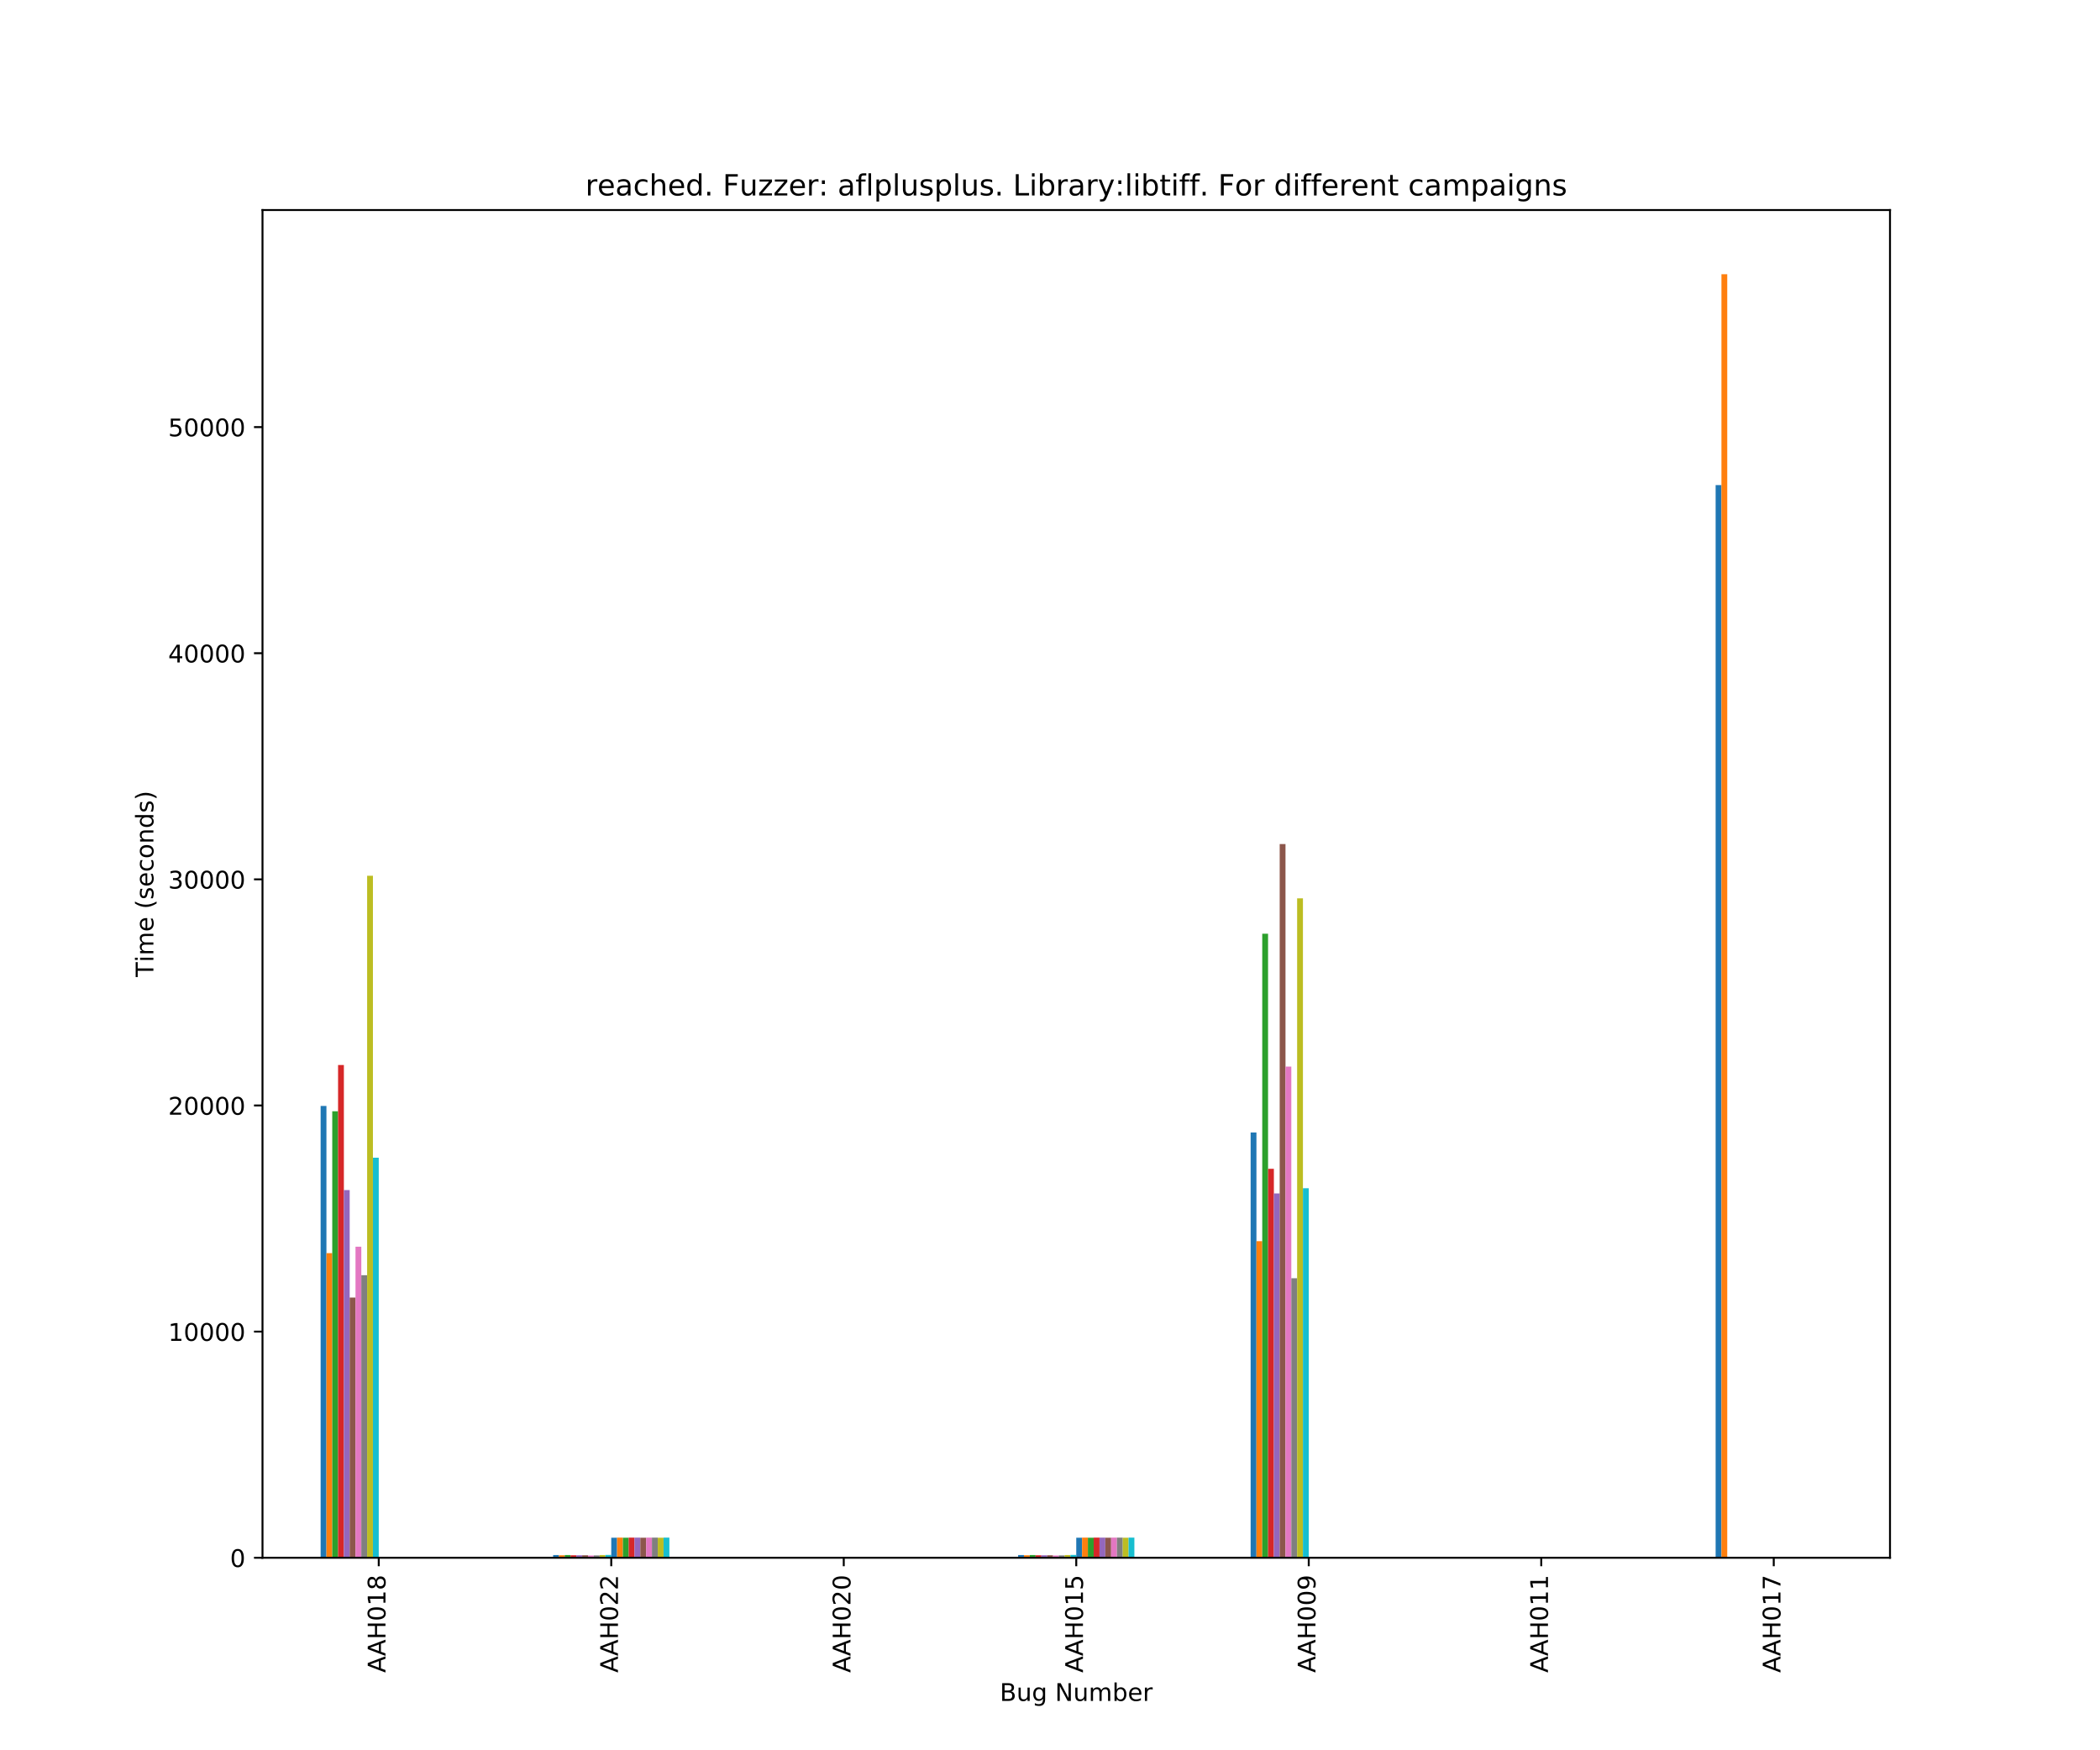 <?xml version="1.0" encoding="utf-8" standalone="no"?>
<!DOCTYPE svg PUBLIC "-//W3C//DTD SVG 1.1//EN"
  "http://www.w3.org/Graphics/SVG/1.1/DTD/svg11.dtd">
<!-- Created with matplotlib (https://matplotlib.org/) -->
<svg height="720pt" version="1.1" viewBox="0 0 864 720" width="864pt" xmlns="http://www.w3.org/2000/svg" xmlns:xlink="http://www.w3.org/1999/xlink">
 <defs>
  <style type="text/css">
*{stroke-linecap:butt;stroke-linejoin:round;}
  </style>
 </defs>
 <g id="figure_1">
  <g id="patch_1">
   <path d="M 0 720 
L 864 720 
L 864 0 
L 0 0 
z
" style="fill:#ffffff;"/>
  </g>
  <g id="axes_1">
   <g id="patch_2">
    <path d="M 108 640.8 
L 777.6 640.8 
L 777.6 86.4 
L 108 86.4 
z
" style="fill:#ffffff;"/>
   </g>
   <g id="patch_3">
    <path clip-path="url(#p70e93b9e16)" d="M 131.914 640.8 
L 134.306 640.8 
L 134.306 454.94 
L 131.914 454.94 
z
" style="fill:#1f77b4;"/>
   </g>
   <g id="patch_4">
    <path clip-path="url(#p70e93b9e16)" d="M 227.571 640.8 
L 229.963 640.8 
L 229.963 639.684 
L 227.571 639.684 
z
" style="fill:#1f77b4;"/>
   </g>
   <g id="patch_5">
    <path clip-path="url(#p70e93b9e16)" d="M 323.229 640.8 
L 325.62 640.8 
L 325.62 640.753 
L 323.229 640.753 
z
" style="fill:#1f77b4;"/>
   </g>
   <g id="patch_6">
    <path clip-path="url(#p70e93b9e16)" d="M 418.886 640.8 
L 421.277 640.8 
L 421.277 639.684 
L 418.886 639.684 
z
" style="fill:#1f77b4;"/>
   </g>
   <g id="patch_7">
    <path clip-path="url(#p70e93b9e16)" d="M 514.543 640.8 
L 516.934 640.8 
L 516.934 465.87 
L 514.543 465.87 
z
" style="fill:#1f77b4;"/>
   </g>
   <g id="patch_8">
    <path clip-path="url(#p70e93b9e16)" d="M 610.2 640.8 
L 612.591 640.8 
L 612.591 640.707 
L 610.2 640.707 
z
" style="fill:#1f77b4;"/>
   </g>
   <g id="patch_9">
    <path clip-path="url(#p70e93b9e16)" d="M 705.857 640.8 
L 708.249 640.8 
L 708.249 199.544 
L 705.857 199.544 
z
" style="fill:#1f77b4;"/>
   </g>
   <g id="patch_10">
    <path clip-path="url(#p70e93b9e16)" d="M 134.306 640.8 
L 136.697 640.8 
L 136.697 515.498 
L 134.306 515.498 
z
" style="fill:#ff7f0e;"/>
   </g>
   <g id="patch_11">
    <path clip-path="url(#p70e93b9e16)" d="M 229.963 640.8 
L 232.354 640.8 
L 232.354 639.777 
L 229.963 639.777 
z
" style="fill:#ff7f0e;"/>
   </g>
   <g id="patch_12">
    <path clip-path="url(#p70e93b9e16)" d="M 325.62 640.8 
L 328.011 640.8 
L 328.011 640.753 
L 325.62 640.753 
z
" style="fill:#ff7f0e;"/>
   </g>
   <g id="patch_13">
    <path clip-path="url(#p70e93b9e16)" d="M 421.277 640.8 
L 423.669 640.8 
L 423.669 639.777 
L 421.277 639.777 
z
" style="fill:#ff7f0e;"/>
   </g>
   <g id="patch_14">
    <path clip-path="url(#p70e93b9e16)" d="M 516.934 640.8 
L 519.326 640.8 
L 519.326 510.567 
L 516.934 510.567 
z
" style="fill:#ff7f0e;"/>
   </g>
   <g id="patch_15">
    <path clip-path="url(#p70e93b9e16)" d="M 612.591 640.8 
L 614.983 640.8 
L 614.983 640.707 
L 612.591 640.707 
z
" style="fill:#ff7f0e;"/>
   </g>
   <g id="patch_16">
    <path clip-path="url(#p70e93b9e16)" d="M 708.249 640.8 
L 710.64 640.8 
L 710.64 112.8 
L 708.249 112.8 
z
" style="fill:#ff7f0e;"/>
   </g>
   <g id="patch_17">
    <path clip-path="url(#p70e93b9e16)" d="M 136.697 640.8 
L 139.089 640.8 
L 139.089 457.126 
L 136.697 457.126 
z
" style="fill:#2ca02c;"/>
   </g>
   <g id="patch_18">
    <path clip-path="url(#p70e93b9e16)" d="M 232.354 640.8 
L 234.746 640.8 
L 234.746 639.684 
L 232.354 639.684 
z
" style="fill:#2ca02c;"/>
   </g>
   <g id="patch_19">
    <path clip-path="url(#p70e93b9e16)" d="M 328.011 640.8 
L 330.403 640.8 
L 330.403 640.753 
L 328.011 640.753 
z
" style="fill:#2ca02c;"/>
   </g>
   <g id="patch_20">
    <path clip-path="url(#p70e93b9e16)" d="M 423.669 640.8 
L 426.06 640.8 
L 426.06 639.684 
L 423.669 639.684 
z
" style="fill:#2ca02c;"/>
   </g>
   <g id="patch_21">
    <path clip-path="url(#p70e93b9e16)" d="M 519.326 640.8 
L 521.717 640.8 
L 521.717 384.102 
L 519.326 384.102 
z
" style="fill:#2ca02c;"/>
   </g>
   <g id="patch_22">
    <path clip-path="url(#p70e93b9e16)" d="M 614.983 640.8 
L 617.374 640.8 
L 617.374 640.707 
L 614.983 640.707 
z
" style="fill:#2ca02c;"/>
   </g>
   <g id="patch_23">
    <path clip-path="url(#p70e93b9e16)" d="M 710.64 640.8 
L 713.031 640.8 
L 713.031 640.8 
L 710.64 640.8 
z
" style="fill:#2ca02c;"/>
   </g>
   <g id="patch_24">
    <path clip-path="url(#p70e93b9e16)" d="M 139.089 640.8 
L 141.48 640.8 
L 141.48 438.102 
L 139.089 438.102 
z
" style="fill:#d62728;"/>
   </g>
   <g id="patch_25">
    <path clip-path="url(#p70e93b9e16)" d="M 234.746 640.8 
L 237.137 640.8 
L 237.137 639.777 
L 234.746 639.777 
z
" style="fill:#d62728;"/>
   </g>
   <g id="patch_26">
    <path clip-path="url(#p70e93b9e16)" d="M 330.403 640.8 
L 332.794 640.8 
L 332.794 640.753 
L 330.403 640.753 
z
" style="fill:#d62728;"/>
   </g>
   <g id="patch_27">
    <path clip-path="url(#p70e93b9e16)" d="M 426.06 640.8 
L 428.451 640.8 
L 428.451 639.777 
L 426.06 639.777 
z
" style="fill:#d62728;"/>
   </g>
   <g id="patch_28">
    <path clip-path="url(#p70e93b9e16)" d="M 521.717 640.8 
L 524.109 640.8 
L 524.109 480.8 
L 521.717 480.8 
z
" style="fill:#d62728;"/>
   </g>
   <g id="patch_29">
    <path clip-path="url(#p70e93b9e16)" d="M 617.374 640.8 
L 619.766 640.8 
L 619.766 640.707 
L 617.374 640.707 
z
" style="fill:#d62728;"/>
   </g>
   <g id="patch_30">
    <path clip-path="url(#p70e93b9e16)" d="M 713.031 640.8 
L 715.423 640.8 
L 715.423 640.8 
L 713.031 640.8 
z
" style="fill:#d62728;"/>
   </g>
   <g id="patch_31">
    <path clip-path="url(#p70e93b9e16)" d="M 141.48 640.8 
L 143.871 640.8 
L 143.871 489.544 
L 141.48 489.544 
z
" style="fill:#9467bd;"/>
   </g>
   <g id="patch_32">
    <path clip-path="url(#p70e93b9e16)" d="M 237.137 640.8 
L 239.529 640.8 
L 239.529 639.777 
L 237.137 639.777 
z
" style="fill:#9467bd;"/>
   </g>
   <g id="patch_33">
    <path clip-path="url(#p70e93b9e16)" d="M 332.794 640.8 
L 335.186 640.8 
L 335.186 640.753 
L 332.794 640.753 
z
" style="fill:#9467bd;"/>
   </g>
   <g id="patch_34">
    <path clip-path="url(#p70e93b9e16)" d="M 428.451 640.8 
L 430.843 640.8 
L 430.843 639.777 
L 428.451 639.777 
z
" style="fill:#9467bd;"/>
   </g>
   <g id="patch_35">
    <path clip-path="url(#p70e93b9e16)" d="M 524.109 640.8 
L 526.5 640.8 
L 526.5 490.94 
L 524.109 490.94 
z
" style="fill:#9467bd;"/>
   </g>
   <g id="patch_36">
    <path clip-path="url(#p70e93b9e16)" d="M 619.766 640.8 
L 622.157 640.8 
L 622.157 640.707 
L 619.766 640.707 
z
" style="fill:#9467bd;"/>
   </g>
   <g id="patch_37">
    <path clip-path="url(#p70e93b9e16)" d="M 715.423 640.8 
L 717.814 640.8 
L 717.814 640.8 
L 715.423 640.8 
z
" style="fill:#9467bd;"/>
   </g>
   <g id="patch_38">
    <path clip-path="url(#p70e93b9e16)" d="M 143.871 640.8 
L 146.263 640.8 
L 146.263 533.777 
L 143.871 533.777 
z
" style="fill:#8c564b;"/>
   </g>
   <g id="patch_39">
    <path clip-path="url(#p70e93b9e16)" d="M 239.529 640.8 
L 241.92 640.8 
L 241.92 639.777 
L 239.529 639.777 
z
" style="fill:#8c564b;"/>
   </g>
   <g id="patch_40">
    <path clip-path="url(#p70e93b9e16)" d="M 335.186 640.8 
L 337.577 640.8 
L 337.577 640.753 
L 335.186 640.753 
z
" style="fill:#8c564b;"/>
   </g>
   <g id="patch_41">
    <path clip-path="url(#p70e93b9e16)" d="M 430.843 640.8 
L 433.234 640.8 
L 433.234 639.777 
L 430.843 639.777 
z
" style="fill:#8c564b;"/>
   </g>
   <g id="patch_42">
    <path clip-path="url(#p70e93b9e16)" d="M 526.5 640.8 
L 528.891 640.8 
L 528.891 347.219 
L 526.5 347.219 
z
" style="fill:#8c564b;"/>
   </g>
   <g id="patch_43">
    <path clip-path="url(#p70e93b9e16)" d="M 622.157 640.8 
L 624.549 640.8 
L 624.549 640.707 
L 622.157 640.707 
z
" style="fill:#8c564b;"/>
   </g>
   <g id="patch_44">
    <path clip-path="url(#p70e93b9e16)" d="M 717.814 640.8 
L 720.206 640.8 
L 720.206 640.8 
L 717.814 640.8 
z
" style="fill:#8c564b;"/>
   </g>
   <g id="patch_45">
    <path clip-path="url(#p70e93b9e16)" d="M 146.263 640.8 
L 148.654 640.8 
L 148.654 512.847 
L 146.263 512.847 
z
" style="fill:#e377c2;"/>
   </g>
   <g id="patch_46">
    <path clip-path="url(#p70e93b9e16)" d="M 241.92 640.8 
L 244.311 640.8 
L 244.311 639.87 
L 241.92 639.87 
z
" style="fill:#e377c2;"/>
   </g>
   <g id="patch_47">
    <path clip-path="url(#p70e93b9e16)" d="M 337.577 640.8 
L 339.969 640.8 
L 339.969 640.753 
L 337.577 640.753 
z
" style="fill:#e377c2;"/>
   </g>
   <g id="patch_48">
    <path clip-path="url(#p70e93b9e16)" d="M 433.234 640.8 
L 435.626 640.8 
L 435.626 639.87 
L 433.234 639.87 
z
" style="fill:#e377c2;"/>
   </g>
   <g id="patch_49">
    <path clip-path="url(#p70e93b9e16)" d="M 528.891 640.8 
L 531.283 640.8 
L 531.283 438.753 
L 528.891 438.753 
z
" style="fill:#e377c2;"/>
   </g>
   <g id="patch_50">
    <path clip-path="url(#p70e93b9e16)" d="M 624.549 640.8 
L 626.94 640.8 
L 626.94 640.707 
L 624.549 640.707 
z
" style="fill:#e377c2;"/>
   </g>
   <g id="patch_51">
    <path clip-path="url(#p70e93b9e16)" d="M 720.206 640.8 
L 722.597 640.8 
L 722.597 640.8 
L 720.206 640.8 
z
" style="fill:#e377c2;"/>
   </g>
   <g id="patch_52">
    <path clip-path="url(#p70e93b9e16)" d="M 148.654 640.8 
L 151.046 640.8 
L 151.046 524.567 
L 148.654 524.567 
z
" style="fill:#7f7f7f;"/>
   </g>
   <g id="patch_53">
    <path clip-path="url(#p70e93b9e16)" d="M 244.311 640.8 
L 246.703 640.8 
L 246.703 639.823 
L 244.311 639.823 
z
" style="fill:#7f7f7f;"/>
   </g>
   <g id="patch_54">
    <path clip-path="url(#p70e93b9e16)" d="M 339.969 640.8 
L 342.36 640.8 
L 342.36 640.753 
L 339.969 640.753 
z
" style="fill:#7f7f7f;"/>
   </g>
   <g id="patch_55">
    <path clip-path="url(#p70e93b9e16)" d="M 435.626 640.8 
L 438.017 640.8 
L 438.017 639.823 
L 435.626 639.823 
z
" style="fill:#7f7f7f;"/>
   </g>
   <g id="patch_56">
    <path clip-path="url(#p70e93b9e16)" d="M 531.283 640.8 
L 533.674 640.8 
L 533.674 525.823 
L 531.283 525.823 
z
" style="fill:#7f7f7f;"/>
   </g>
   <g id="patch_57">
    <path clip-path="url(#p70e93b9e16)" d="M 626.94 640.8 
L 629.331 640.8 
L 629.331 640.707 
L 626.94 640.707 
z
" style="fill:#7f7f7f;"/>
   </g>
   <g id="patch_58">
    <path clip-path="url(#p70e93b9e16)" d="M 722.597 640.8 
L 724.989 640.8 
L 724.989 640.8 
L 722.597 640.8 
z
" style="fill:#7f7f7f;"/>
   </g>
   <g id="patch_59">
    <path clip-path="url(#p70e93b9e16)" d="M 151.046 640.8 
L 153.437 640.8 
L 153.437 360.242 
L 151.046 360.242 
z
" style="fill:#bcbd22;"/>
   </g>
   <g id="patch_60">
    <path clip-path="url(#p70e93b9e16)" d="M 246.703 640.8 
L 249.094 640.8 
L 249.094 639.684 
L 246.703 639.684 
z
" style="fill:#bcbd22;"/>
   </g>
   <g id="patch_61">
    <path clip-path="url(#p70e93b9e16)" d="M 342.36 640.8 
L 344.751 640.8 
L 344.751 640.753 
L 342.36 640.753 
z
" style="fill:#bcbd22;"/>
   </g>
   <g id="patch_62">
    <path clip-path="url(#p70e93b9e16)" d="M 438.017 640.8 
L 440.409 640.8 
L 440.409 639.684 
L 438.017 639.684 
z
" style="fill:#bcbd22;"/>
   </g>
   <g id="patch_63">
    <path clip-path="url(#p70e93b9e16)" d="M 533.674 640.8 
L 536.066 640.8 
L 536.066 369.544 
L 533.674 369.544 
z
" style="fill:#bcbd22;"/>
   </g>
   <g id="patch_64">
    <path clip-path="url(#p70e93b9e16)" d="M 629.331 640.8 
L 631.723 640.8 
L 631.723 640.707 
L 629.331 640.707 
z
" style="fill:#bcbd22;"/>
   </g>
   <g id="patch_65">
    <path clip-path="url(#p70e93b9e16)" d="M 724.989 640.8 
L 727.38 640.8 
L 727.38 640.8 
L 724.989 640.8 
z
" style="fill:#bcbd22;"/>
   </g>
   <g id="patch_66">
    <path clip-path="url(#p70e93b9e16)" d="M 153.437 640.8 
L 155.829 640.8 
L 155.829 476.242 
L 153.437 476.242 
z
" style="fill:#17becf;"/>
   </g>
   <g id="patch_67">
    <path clip-path="url(#p70e93b9e16)" d="M 249.094 640.8 
L 251.486 640.8 
L 251.486 639.637 
L 249.094 639.637 
z
" style="fill:#17becf;"/>
   </g>
   <g id="patch_68">
    <path clip-path="url(#p70e93b9e16)" d="M 344.751 640.8 
L 347.143 640.8 
L 347.143 640.753 
L 344.751 640.753 
z
" style="fill:#17becf;"/>
   </g>
   <g id="patch_69">
    <path clip-path="url(#p70e93b9e16)" d="M 440.409 640.8 
L 442.8 640.8 
L 442.8 639.637 
L 440.409 639.637 
z
" style="fill:#17becf;"/>
   </g>
   <g id="patch_70">
    <path clip-path="url(#p70e93b9e16)" d="M 536.066 640.8 
L 538.457 640.8 
L 538.457 488.8 
L 536.066 488.8 
z
" style="fill:#17becf;"/>
   </g>
   <g id="patch_71">
    <path clip-path="url(#p70e93b9e16)" d="M 631.723 640.8 
L 634.114 640.8 
L 634.114 640.707 
L 631.723 640.707 
z
" style="fill:#17becf;"/>
   </g>
   <g id="patch_72">
    <path clip-path="url(#p70e93b9e16)" d="M 727.38 640.8 
L 729.771 640.8 
L 729.771 640.8 
L 727.38 640.8 
z
" style="fill:#17becf;"/>
   </g>
   <g id="patch_73">
    <path clip-path="url(#p70e93b9e16)" d="M 155.829 640.8 
L 158.22 640.8 
L 158.22 640.8 
L 155.829 640.8 
z
" style="fill:#1f77b4;"/>
   </g>
   <g id="patch_74">
    <path clip-path="url(#p70e93b9e16)" d="M 251.486 640.8 
L 253.877 640.8 
L 253.877 632.567 
L 251.486 632.567 
z
" style="fill:#1f77b4;"/>
   </g>
   <g id="patch_75">
    <path clip-path="url(#p70e93b9e16)" d="M 347.143 640.8 
L 349.534 640.8 
L 349.534 640.753 
L 347.143 640.753 
z
" style="fill:#1f77b4;"/>
   </g>
   <g id="patch_76">
    <path clip-path="url(#p70e93b9e16)" d="M 442.8 640.8 
L 445.191 640.8 
L 445.191 632.567 
L 442.8 632.567 
z
" style="fill:#1f77b4;"/>
   </g>
   <g id="patch_77">
    <path clip-path="url(#p70e93b9e16)" d="M 538.457 640.8 
L 540.849 640.8 
L 540.849 640.8 
L 538.457 640.8 
z
" style="fill:#1f77b4;"/>
   </g>
   <g id="patch_78">
    <path clip-path="url(#p70e93b9e16)" d="M 634.114 640.8 
L 636.506 640.8 
L 636.506 640.707 
L 634.114 640.707 
z
" style="fill:#1f77b4;"/>
   </g>
   <g id="patch_79">
    <path clip-path="url(#p70e93b9e16)" d="M 729.771 640.8 
L 732.163 640.8 
L 732.163 640.8 
L 729.771 640.8 
z
" style="fill:#1f77b4;"/>
   </g>
   <g id="patch_80">
    <path clip-path="url(#p70e93b9e16)" d="M 158.22 640.8 
L 160.611 640.8 
L 160.611 640.8 
L 158.22 640.8 
z
" style="fill:#ff7f0e;"/>
   </g>
   <g id="patch_81">
    <path clip-path="url(#p70e93b9e16)" d="M 253.877 640.8 
L 256.269 640.8 
L 256.269 632.521 
L 253.877 632.521 
z
" style="fill:#ff7f0e;"/>
   </g>
   <g id="patch_82">
    <path clip-path="url(#p70e93b9e16)" d="M 349.534 640.8 
L 351.926 640.8 
L 351.926 640.753 
L 349.534 640.753 
z
" style="fill:#ff7f0e;"/>
   </g>
   <g id="patch_83">
    <path clip-path="url(#p70e93b9e16)" d="M 445.191 640.8 
L 447.583 640.8 
L 447.583 632.521 
L 445.191 632.521 
z
" style="fill:#ff7f0e;"/>
   </g>
   <g id="patch_84">
    <path clip-path="url(#p70e93b9e16)" d="M 540.849 640.8 
L 543.24 640.8 
L 543.24 640.8 
L 540.849 640.8 
z
" style="fill:#ff7f0e;"/>
   </g>
   <g id="patch_85">
    <path clip-path="url(#p70e93b9e16)" d="M 636.506 640.8 
L 638.897 640.8 
L 638.897 640.707 
L 636.506 640.707 
z
" style="fill:#ff7f0e;"/>
   </g>
   <g id="patch_86">
    <path clip-path="url(#p70e93b9e16)" d="M 732.163 640.8 
L 734.554 640.8 
L 734.554 640.8 
L 732.163 640.8 
z
" style="fill:#ff7f0e;"/>
   </g>
   <g id="patch_87">
    <path clip-path="url(#p70e93b9e16)" d="M 160.611 640.8 
L 163.003 640.8 
L 163.003 640.8 
L 160.611 640.8 
z
" style="fill:#2ca02c;"/>
   </g>
   <g id="patch_88">
    <path clip-path="url(#p70e93b9e16)" d="M 256.269 640.8 
L 258.66 640.8 
L 258.66 632.567 
L 256.269 632.567 
z
" style="fill:#2ca02c;"/>
   </g>
   <g id="patch_89">
    <path clip-path="url(#p70e93b9e16)" d="M 351.926 640.8 
L 354.317 640.8 
L 354.317 640.753 
L 351.926 640.753 
z
" style="fill:#2ca02c;"/>
   </g>
   <g id="patch_90">
    <path clip-path="url(#p70e93b9e16)" d="M 447.583 640.8 
L 449.974 640.8 
L 449.974 632.567 
L 447.583 632.567 
z
" style="fill:#2ca02c;"/>
   </g>
   <g id="patch_91">
    <path clip-path="url(#p70e93b9e16)" d="M 543.24 640.8 
L 545.631 640.8 
L 545.631 640.8 
L 543.24 640.8 
z
" style="fill:#2ca02c;"/>
   </g>
   <g id="patch_92">
    <path clip-path="url(#p70e93b9e16)" d="M 638.897 640.8 
L 641.289 640.8 
L 641.289 640.707 
L 638.897 640.707 
z
" style="fill:#2ca02c;"/>
   </g>
   <g id="patch_93">
    <path clip-path="url(#p70e93b9e16)" d="M 734.554 640.8 
L 736.946 640.8 
L 736.946 640.8 
L 734.554 640.8 
z
" style="fill:#2ca02c;"/>
   </g>
   <g id="patch_94">
    <path clip-path="url(#p70e93b9e16)" d="M 163.003 640.8 
L 165.394 640.8 
L 165.394 640.8 
L 163.003 640.8 
z
" style="fill:#d62728;"/>
   </g>
   <g id="patch_95">
    <path clip-path="url(#p70e93b9e16)" d="M 258.66 640.8 
L 261.051 640.8 
L 261.051 632.521 
L 258.66 632.521 
z
" style="fill:#d62728;"/>
   </g>
   <g id="patch_96">
    <path clip-path="url(#p70e93b9e16)" d="M 354.317 640.8 
L 356.709 640.8 
L 356.709 640.753 
L 354.317 640.753 
z
" style="fill:#d62728;"/>
   </g>
   <g id="patch_97">
    <path clip-path="url(#p70e93b9e16)" d="M 449.974 640.8 
L 452.366 640.8 
L 452.366 632.521 
L 449.974 632.521 
z
" style="fill:#d62728;"/>
   </g>
   <g id="patch_98">
    <path clip-path="url(#p70e93b9e16)" d="M 545.631 640.8 
L 548.023 640.8 
L 548.023 640.8 
L 545.631 640.8 
z
" style="fill:#d62728;"/>
   </g>
   <g id="patch_99">
    <path clip-path="url(#p70e93b9e16)" d="M 641.289 640.8 
L 643.68 640.8 
L 643.68 640.707 
L 641.289 640.707 
z
" style="fill:#d62728;"/>
   </g>
   <g id="patch_100">
    <path clip-path="url(#p70e93b9e16)" d="M 736.946 640.8 
L 739.337 640.8 
L 739.337 640.8 
L 736.946 640.8 
z
" style="fill:#d62728;"/>
   </g>
   <g id="patch_101">
    <path clip-path="url(#p70e93b9e16)" d="M 165.394 640.8 
L 167.786 640.8 
L 167.786 640.8 
L 165.394 640.8 
z
" style="fill:#9467bd;"/>
   </g>
   <g id="patch_102">
    <path clip-path="url(#p70e93b9e16)" d="M 261.051 640.8 
L 263.443 640.8 
L 263.443 632.521 
L 261.051 632.521 
z
" style="fill:#9467bd;"/>
   </g>
   <g id="patch_103">
    <path clip-path="url(#p70e93b9e16)" d="M 356.709 640.8 
L 359.1 640.8 
L 359.1 640.753 
L 356.709 640.753 
z
" style="fill:#9467bd;"/>
   </g>
   <g id="patch_104">
    <path clip-path="url(#p70e93b9e16)" d="M 452.366 640.8 
L 454.757 640.8 
L 454.757 632.521 
L 452.366 632.521 
z
" style="fill:#9467bd;"/>
   </g>
   <g id="patch_105">
    <path clip-path="url(#p70e93b9e16)" d="M 548.023 640.8 
L 550.414 640.8 
L 550.414 640.8 
L 548.023 640.8 
z
" style="fill:#9467bd;"/>
   </g>
   <g id="patch_106">
    <path clip-path="url(#p70e93b9e16)" d="M 643.68 640.8 
L 646.071 640.8 
L 646.071 640.707 
L 643.68 640.707 
z
" style="fill:#9467bd;"/>
   </g>
   <g id="patch_107">
    <path clip-path="url(#p70e93b9e16)" d="M 739.337 640.8 
L 741.729 640.8 
L 741.729 640.8 
L 739.337 640.8 
z
" style="fill:#9467bd;"/>
   </g>
   <g id="patch_108">
    <path clip-path="url(#p70e93b9e16)" d="M 167.786 640.8 
L 170.177 640.8 
L 170.177 640.8 
L 167.786 640.8 
z
" style="fill:#8c564b;"/>
   </g>
   <g id="patch_109">
    <path clip-path="url(#p70e93b9e16)" d="M 263.443 640.8 
L 265.834 640.8 
L 265.834 632.567 
L 263.443 632.567 
z
" style="fill:#8c564b;"/>
   </g>
   <g id="patch_110">
    <path clip-path="url(#p70e93b9e16)" d="M 359.1 640.8 
L 361.491 640.8 
L 361.491 640.753 
L 359.1 640.753 
z
" style="fill:#8c564b;"/>
   </g>
   <g id="patch_111">
    <path clip-path="url(#p70e93b9e16)" d="M 454.757 640.8 
L 457.149 640.8 
L 457.149 632.567 
L 454.757 632.567 
z
" style="fill:#8c564b;"/>
   </g>
   <g id="patch_112">
    <path clip-path="url(#p70e93b9e16)" d="M 550.414 640.8 
L 552.806 640.8 
L 552.806 640.8 
L 550.414 640.8 
z
" style="fill:#8c564b;"/>
   </g>
   <g id="patch_113">
    <path clip-path="url(#p70e93b9e16)" d="M 646.071 640.8 
L 648.463 640.8 
L 648.463 640.707 
L 646.071 640.707 
z
" style="fill:#8c564b;"/>
   </g>
   <g id="patch_114">
    <path clip-path="url(#p70e93b9e16)" d="M 741.729 640.8 
L 744.12 640.8 
L 744.12 640.8 
L 741.729 640.8 
z
" style="fill:#8c564b;"/>
   </g>
   <g id="patch_115">
    <path clip-path="url(#p70e93b9e16)" d="M 170.177 640.8 
L 172.569 640.8 
L 172.569 640.8 
L 170.177 640.8 
z
" style="fill:#e377c2;"/>
   </g>
   <g id="patch_116">
    <path clip-path="url(#p70e93b9e16)" d="M 265.834 640.8 
L 268.226 640.8 
L 268.226 632.521 
L 265.834 632.521 
z
" style="fill:#e377c2;"/>
   </g>
   <g id="patch_117">
    <path clip-path="url(#p70e93b9e16)" d="M 361.491 640.8 
L 363.883 640.8 
L 363.883 640.753 
L 361.491 640.753 
z
" style="fill:#e377c2;"/>
   </g>
   <g id="patch_118">
    <path clip-path="url(#p70e93b9e16)" d="M 457.149 640.8 
L 459.54 640.8 
L 459.54 632.521 
L 457.149 632.521 
z
" style="fill:#e377c2;"/>
   </g>
   <g id="patch_119">
    <path clip-path="url(#p70e93b9e16)" d="M 552.806 640.8 
L 555.197 640.8 
L 555.197 640.8 
L 552.806 640.8 
z
" style="fill:#e377c2;"/>
   </g>
   <g id="patch_120">
    <path clip-path="url(#p70e93b9e16)" d="M 648.463 640.8 
L 650.854 640.8 
L 650.854 640.707 
L 648.463 640.707 
z
" style="fill:#e377c2;"/>
   </g>
   <g id="patch_121">
    <path clip-path="url(#p70e93b9e16)" d="M 744.12 640.8 
L 746.511 640.8 
L 746.511 640.8 
L 744.12 640.8 
z
" style="fill:#e377c2;"/>
   </g>
   <g id="patch_122">
    <path clip-path="url(#p70e93b9e16)" d="M 172.569 640.8 
L 174.96 640.8 
L 174.96 640.8 
L 172.569 640.8 
z
" style="fill:#7f7f7f;"/>
   </g>
   <g id="patch_123">
    <path clip-path="url(#p70e93b9e16)" d="M 268.226 640.8 
L 270.617 640.8 
L 270.617 632.521 
L 268.226 632.521 
z
" style="fill:#7f7f7f;"/>
   </g>
   <g id="patch_124">
    <path clip-path="url(#p70e93b9e16)" d="M 363.883 640.8 
L 366.274 640.8 
L 366.274 640.753 
L 363.883 640.753 
z
" style="fill:#7f7f7f;"/>
   </g>
   <g id="patch_125">
    <path clip-path="url(#p70e93b9e16)" d="M 459.54 640.8 
L 461.931 640.8 
L 461.931 632.521 
L 459.54 632.521 
z
" style="fill:#7f7f7f;"/>
   </g>
   <g id="patch_126">
    <path clip-path="url(#p70e93b9e16)" d="M 555.197 640.8 
L 557.589 640.8 
L 557.589 640.8 
L 555.197 640.8 
z
" style="fill:#7f7f7f;"/>
   </g>
   <g id="patch_127">
    <path clip-path="url(#p70e93b9e16)" d="M 650.854 640.8 
L 653.246 640.8 
L 653.246 640.707 
L 650.854 640.707 
z
" style="fill:#7f7f7f;"/>
   </g>
   <g id="patch_128">
    <path clip-path="url(#p70e93b9e16)" d="M 746.511 640.8 
L 748.903 640.8 
L 748.903 640.8 
L 746.511 640.8 
z
" style="fill:#7f7f7f;"/>
   </g>
   <g id="patch_129">
    <path clip-path="url(#p70e93b9e16)" d="M 174.96 640.8 
L 177.351 640.8 
L 177.351 640.8 
L 174.96 640.8 
z
" style="fill:#bcbd22;"/>
   </g>
   <g id="patch_130">
    <path clip-path="url(#p70e93b9e16)" d="M 270.617 640.8 
L 273.009 640.8 
L 273.009 632.567 
L 270.617 632.567 
z
" style="fill:#bcbd22;"/>
   </g>
   <g id="patch_131">
    <path clip-path="url(#p70e93b9e16)" d="M 366.274 640.8 
L 368.666 640.8 
L 368.666 640.753 
L 366.274 640.753 
z
" style="fill:#bcbd22;"/>
   </g>
   <g id="patch_132">
    <path clip-path="url(#p70e93b9e16)" d="M 461.931 640.8 
L 464.323 640.8 
L 464.323 632.567 
L 461.931 632.567 
z
" style="fill:#bcbd22;"/>
   </g>
   <g id="patch_133">
    <path clip-path="url(#p70e93b9e16)" d="M 557.589 640.8 
L 559.98 640.8 
L 559.98 640.8 
L 557.589 640.8 
z
" style="fill:#bcbd22;"/>
   </g>
   <g id="patch_134">
    <path clip-path="url(#p70e93b9e16)" d="M 653.246 640.8 
L 655.637 640.8 
L 655.637 640.707 
L 653.246 640.707 
z
" style="fill:#bcbd22;"/>
   </g>
   <g id="patch_135">
    <path clip-path="url(#p70e93b9e16)" d="M 748.903 640.8 
L 751.294 640.8 
L 751.294 640.8 
L 748.903 640.8 
z
" style="fill:#bcbd22;"/>
   </g>
   <g id="patch_136">
    <path clip-path="url(#p70e93b9e16)" d="M 177.351 640.8 
L 179.743 640.8 
L 179.743 640.8 
L 177.351 640.8 
z
" style="fill:#17becf;"/>
   </g>
   <g id="patch_137">
    <path clip-path="url(#p70e93b9e16)" d="M 273.009 640.8 
L 275.4 640.8 
L 275.4 632.521 
L 273.009 632.521 
z
" style="fill:#17becf;"/>
   </g>
   <g id="patch_138">
    <path clip-path="url(#p70e93b9e16)" d="M 368.666 640.8 
L 371.057 640.8 
L 371.057 640.753 
L 368.666 640.753 
z
" style="fill:#17becf;"/>
   </g>
   <g id="patch_139">
    <path clip-path="url(#p70e93b9e16)" d="M 464.323 640.8 
L 466.714 640.8 
L 466.714 632.521 
L 464.323 632.521 
z
" style="fill:#17becf;"/>
   </g>
   <g id="patch_140">
    <path clip-path="url(#p70e93b9e16)" d="M 559.98 640.8 
L 562.371 640.8 
L 562.371 640.8 
L 559.98 640.8 
z
" style="fill:#17becf;"/>
   </g>
   <g id="patch_141">
    <path clip-path="url(#p70e93b9e16)" d="M 655.637 640.8 
L 658.029 640.8 
L 658.029 640.707 
L 655.637 640.707 
z
" style="fill:#17becf;"/>
   </g>
   <g id="patch_142">
    <path clip-path="url(#p70e93b9e16)" d="M 751.294 640.8 
L 753.686 640.8 
L 753.686 640.8 
L 751.294 640.8 
z
" style="fill:#17becf;"/>
   </g>
   <g id="matplotlib.axis_1">
    <g id="xtick_1">
     <g id="line2d_1">
      <defs>
       <path d="M 0 0 
L 0 3.5 
" id="m1e10170fc3" style="stroke:#000000;stroke-width:0.8;"/>
      </defs>
      <g>
       <use style="stroke:#000000;stroke-width:0.8;" x="155.829" xlink:href="#m1e10170fc3" y="640.8"/>
      </g>
     </g>
     <g id="text_1">
      <!-- AAH018 -->
      <defs>
       <path d="M 34.188 63.188 
L 20.797 26.906 
L 47.609 26.906 
z
M 28.609 72.906 
L 39.797 72.906 
L 67.578 0 
L 57.328 0 
L 50.688 18.703 
L 17.828 18.703 
L 11.188 0 
L 0.781 0 
z
" id="DejaVuSans-65"/>
       <path d="M 9.812 72.906 
L 19.672 72.906 
L 19.672 43.016 
L 55.516 43.016 
L 55.516 72.906 
L 65.375 72.906 
L 65.375 0 
L 55.516 0 
L 55.516 34.719 
L 19.672 34.719 
L 19.672 0 
L 9.812 0 
z
" id="DejaVuSans-72"/>
       <path d="M 31.781 66.406 
Q 24.172 66.406 20.328 58.906 
Q 16.5 51.422 16.5 36.375 
Q 16.5 21.391 20.328 13.891 
Q 24.172 6.391 31.781 6.391 
Q 39.453 6.391 43.281 13.891 
Q 47.125 21.391 47.125 36.375 
Q 47.125 51.422 43.281 58.906 
Q 39.453 66.406 31.781 66.406 
z
M 31.781 74.219 
Q 44.047 74.219 50.516 64.516 
Q 56.984 54.828 56.984 36.375 
Q 56.984 17.969 50.516 8.266 
Q 44.047 -1.422 31.781 -1.422 
Q 19.531 -1.422 13.062 8.266 
Q 6.594 17.969 6.594 36.375 
Q 6.594 54.828 13.062 64.516 
Q 19.531 74.219 31.781 74.219 
z
" id="DejaVuSans-48"/>
       <path d="M 12.406 8.297 
L 28.516 8.297 
L 28.516 63.922 
L 10.984 60.406 
L 10.984 69.391 
L 28.422 72.906 
L 38.281 72.906 
L 38.281 8.297 
L 54.391 8.297 
L 54.391 0 
L 12.406 0 
z
" id="DejaVuSans-49"/>
       <path d="M 31.781 34.625 
Q 24.75 34.625 20.719 30.859 
Q 16.703 27.094 16.703 20.516 
Q 16.703 13.922 20.719 10.156 
Q 24.75 6.391 31.781 6.391 
Q 38.812 6.391 42.859 10.172 
Q 46.922 13.969 46.922 20.516 
Q 46.922 27.094 42.891 30.859 
Q 38.875 34.625 31.781 34.625 
z
M 21.922 38.812 
Q 15.578 40.375 12.031 44.719 
Q 8.5 49.078 8.5 55.328 
Q 8.5 64.062 14.719 69.141 
Q 20.953 74.219 31.781 74.219 
Q 42.672 74.219 48.875 69.141 
Q 55.078 64.062 55.078 55.328 
Q 55.078 49.078 51.531 44.719 
Q 48 40.375 41.703 38.812 
Q 48.828 37.156 52.797 32.312 
Q 56.781 27.484 56.781 20.516 
Q 56.781 9.906 50.312 4.234 
Q 43.844 -1.422 31.781 -1.422 
Q 19.734 -1.422 13.25 4.234 
Q 6.781 9.906 6.781 20.516 
Q 6.781 27.484 10.781 32.312 
Q 14.797 37.156 21.922 38.812 
z
M 18.312 54.391 
Q 18.312 48.734 21.844 45.562 
Q 25.391 42.391 31.781 42.391 
Q 38.141 42.391 41.719 45.562 
Q 45.312 48.734 45.312 54.391 
Q 45.312 60.062 41.719 63.234 
Q 38.141 66.406 31.781 66.406 
Q 25.391 66.406 21.844 63.234 
Q 18.312 60.062 18.312 54.391 
z
" id="DejaVuSans-56"/>
      </defs>
      <g transform="translate(158.588 688.092)rotate(-90)scale(0.1 -0.1)">
       <use xlink:href="#DejaVuSans-65"/>
       <use x="68.439" xlink:href="#DejaVuSans-65"/>
       <use x="136.848" xlink:href="#DejaVuSans-72"/>
       <use x="212.043" xlink:href="#DejaVuSans-48"/>
       <use x="275.666" xlink:href="#DejaVuSans-49"/>
       <use x="339.289" xlink:href="#DejaVuSans-56"/>
      </g>
     </g>
    </g>
    <g id="xtick_2">
     <g id="line2d_2">
      <g>
       <use style="stroke:#000000;stroke-width:0.8;" x="251.486" xlink:href="#m1e10170fc3" y="640.8"/>
      </g>
     </g>
     <g id="text_2">
      <!-- AAH022 -->
      <defs>
       <path d="M 19.188 8.297 
L 53.609 8.297 
L 53.609 0 
L 7.328 0 
L 7.328 8.297 
Q 12.938 14.109 22.625 23.891 
Q 32.328 33.688 34.812 36.531 
Q 39.547 41.844 41.422 45.531 
Q 43.312 49.219 43.312 52.781 
Q 43.312 58.594 39.234 62.25 
Q 35.156 65.922 28.609 65.922 
Q 23.969 65.922 18.812 64.312 
Q 13.672 62.703 7.812 59.422 
L 7.812 69.391 
Q 13.766 71.781 18.938 73 
Q 24.125 74.219 28.422 74.219 
Q 39.75 74.219 46.484 68.547 
Q 53.219 62.891 53.219 53.422 
Q 53.219 48.922 51.531 44.891 
Q 49.859 40.875 45.406 35.406 
Q 44.188 33.984 37.641 27.219 
Q 31.109 20.453 19.188 8.297 
z
" id="DejaVuSans-50"/>
      </defs>
      <g transform="translate(254.245 688.092)rotate(-90)scale(0.1 -0.1)">
       <use xlink:href="#DejaVuSans-65"/>
       <use x="68.439" xlink:href="#DejaVuSans-65"/>
       <use x="136.848" xlink:href="#DejaVuSans-72"/>
       <use x="212.043" xlink:href="#DejaVuSans-48"/>
       <use x="275.666" xlink:href="#DejaVuSans-50"/>
       <use x="339.289" xlink:href="#DejaVuSans-50"/>
      </g>
     </g>
    </g>
    <g id="xtick_3">
     <g id="line2d_3">
      <g>
       <use style="stroke:#000000;stroke-width:0.8;" x="347.143" xlink:href="#m1e10170fc3" y="640.8"/>
      </g>
     </g>
     <g id="text_3">
      <!-- AAH020 -->
      <g transform="translate(349.902 688.092)rotate(-90)scale(0.1 -0.1)">
       <use xlink:href="#DejaVuSans-65"/>
       <use x="68.439" xlink:href="#DejaVuSans-65"/>
       <use x="136.848" xlink:href="#DejaVuSans-72"/>
       <use x="212.043" xlink:href="#DejaVuSans-48"/>
       <use x="275.666" xlink:href="#DejaVuSans-50"/>
       <use x="339.289" xlink:href="#DejaVuSans-48"/>
      </g>
     </g>
    </g>
    <g id="xtick_4">
     <g id="line2d_4">
      <g>
       <use style="stroke:#000000;stroke-width:0.8;" x="442.8" xlink:href="#m1e10170fc3" y="640.8"/>
      </g>
     </g>
     <g id="text_4">
      <!-- AAH015 -->
      <defs>
       <path d="M 10.797 72.906 
L 49.516 72.906 
L 49.516 64.594 
L 19.828 64.594 
L 19.828 46.734 
Q 21.969 47.469 24.109 47.828 
Q 26.266 48.188 28.422 48.188 
Q 40.625 48.188 47.75 41.5 
Q 54.891 34.812 54.891 23.391 
Q 54.891 11.625 47.562 5.094 
Q 40.234 -1.422 26.906 -1.422 
Q 22.312 -1.422 17.547 -0.641 
Q 12.797 0.141 7.719 1.703 
L 7.719 11.625 
Q 12.109 9.234 16.797 8.062 
Q 21.484 6.891 26.703 6.891 
Q 35.156 6.891 40.078 11.328 
Q 45.016 15.766 45.016 23.391 
Q 45.016 31 40.078 35.438 
Q 35.156 39.891 26.703 39.891 
Q 22.75 39.891 18.812 39.016 
Q 14.891 38.141 10.797 36.281 
z
" id="DejaVuSans-53"/>
      </defs>
      <g transform="translate(445.559 688.092)rotate(-90)scale(0.1 -0.1)">
       <use xlink:href="#DejaVuSans-65"/>
       <use x="68.439" xlink:href="#DejaVuSans-65"/>
       <use x="136.848" xlink:href="#DejaVuSans-72"/>
       <use x="212.043" xlink:href="#DejaVuSans-48"/>
       <use x="275.666" xlink:href="#DejaVuSans-49"/>
       <use x="339.289" xlink:href="#DejaVuSans-53"/>
      </g>
     </g>
    </g>
    <g id="xtick_5">
     <g id="line2d_5">
      <g>
       <use style="stroke:#000000;stroke-width:0.8;" x="538.457" xlink:href="#m1e10170fc3" y="640.8"/>
      </g>
     </g>
     <g id="text_5">
      <!-- AAH009 -->
      <defs>
       <path d="M 10.984 1.516 
L 10.984 10.5 
Q 14.703 8.734 18.5 7.812 
Q 22.312 6.891 25.984 6.891 
Q 35.75 6.891 40.891 13.453 
Q 46.047 20.016 46.781 33.406 
Q 43.953 29.203 39.594 26.953 
Q 35.25 24.703 29.984 24.703 
Q 19.047 24.703 12.672 31.312 
Q 6.297 37.938 6.297 49.422 
Q 6.297 60.641 12.938 67.422 
Q 19.578 74.219 30.609 74.219 
Q 43.266 74.219 49.922 64.516 
Q 56.594 54.828 56.594 36.375 
Q 56.594 19.141 48.406 8.859 
Q 40.234 -1.422 26.422 -1.422 
Q 22.703 -1.422 18.891 -0.688 
Q 15.094 0.047 10.984 1.516 
z
M 30.609 32.422 
Q 37.25 32.422 41.125 36.953 
Q 45.016 41.5 45.016 49.422 
Q 45.016 57.281 41.125 61.844 
Q 37.25 66.406 30.609 66.406 
Q 23.969 66.406 20.094 61.844 
Q 16.219 57.281 16.219 49.422 
Q 16.219 41.5 20.094 36.953 
Q 23.969 32.422 30.609 32.422 
z
" id="DejaVuSans-57"/>
      </defs>
      <g transform="translate(541.217 688.092)rotate(-90)scale(0.1 -0.1)">
       <use xlink:href="#DejaVuSans-65"/>
       <use x="68.439" xlink:href="#DejaVuSans-65"/>
       <use x="136.848" xlink:href="#DejaVuSans-72"/>
       <use x="212.043" xlink:href="#DejaVuSans-48"/>
       <use x="275.666" xlink:href="#DejaVuSans-48"/>
       <use x="339.289" xlink:href="#DejaVuSans-57"/>
      </g>
     </g>
    </g>
    <g id="xtick_6">
     <g id="line2d_6">
      <g>
       <use style="stroke:#000000;stroke-width:0.8;" x="634.114" xlink:href="#m1e10170fc3" y="640.8"/>
      </g>
     </g>
     <g id="text_6">
      <!-- AAH011 -->
      <g transform="translate(636.874 688.092)rotate(-90)scale(0.1 -0.1)">
       <use xlink:href="#DejaVuSans-65"/>
       <use x="68.439" xlink:href="#DejaVuSans-65"/>
       <use x="136.848" xlink:href="#DejaVuSans-72"/>
       <use x="212.043" xlink:href="#DejaVuSans-48"/>
       <use x="275.666" xlink:href="#DejaVuSans-49"/>
       <use x="339.289" xlink:href="#DejaVuSans-49"/>
      </g>
     </g>
    </g>
    <g id="xtick_7">
     <g id="line2d_7">
      <g>
       <use style="stroke:#000000;stroke-width:0.8;" x="729.771" xlink:href="#m1e10170fc3" y="640.8"/>
      </g>
     </g>
     <g id="text_7">
      <!-- AAH017 -->
      <defs>
       <path d="M 8.203 72.906 
L 55.078 72.906 
L 55.078 68.703 
L 28.609 0 
L 18.312 0 
L 43.219 64.594 
L 8.203 64.594 
z
" id="DejaVuSans-55"/>
      </defs>
      <g transform="translate(732.531 688.092)rotate(-90)scale(0.1 -0.1)">
       <use xlink:href="#DejaVuSans-65"/>
       <use x="68.439" xlink:href="#DejaVuSans-65"/>
       <use x="136.848" xlink:href="#DejaVuSans-72"/>
       <use x="212.043" xlink:href="#DejaVuSans-48"/>
       <use x="275.666" xlink:href="#DejaVuSans-49"/>
       <use x="339.289" xlink:href="#DejaVuSans-55"/>
      </g>
     </g>
    </g>
    <g id="text_8">
     <!-- Bug Number -->
     <defs>
      <path d="M 19.672 34.812 
L 19.672 8.109 
L 35.5 8.109 
Q 43.453 8.109 47.281 11.406 
Q 51.125 14.703 51.125 21.484 
Q 51.125 28.328 47.281 31.562 
Q 43.453 34.812 35.5 34.812 
z
M 19.672 64.797 
L 19.672 42.828 
L 34.281 42.828 
Q 41.5 42.828 45.031 45.531 
Q 48.578 48.25 48.578 53.812 
Q 48.578 59.328 45.031 62.062 
Q 41.5 64.797 34.281 64.797 
z
M 9.812 72.906 
L 35.016 72.906 
Q 46.297 72.906 52.391 68.219 
Q 58.5 63.531 58.5 54.891 
Q 58.5 48.188 55.375 44.234 
Q 52.25 40.281 46.188 39.312 
Q 53.469 37.75 57.5 32.781 
Q 61.531 27.828 61.531 20.406 
Q 61.531 10.641 54.891 5.312 
Q 48.25 0 35.984 0 
L 9.812 0 
z
" id="DejaVuSans-66"/>
      <path d="M 8.5 21.578 
L 8.5 54.688 
L 17.484 54.688 
L 17.484 21.922 
Q 17.484 14.156 20.5 10.266 
Q 23.531 6.391 29.594 6.391 
Q 36.859 6.391 41.078 11.031 
Q 45.312 15.672 45.312 23.688 
L 45.312 54.688 
L 54.297 54.688 
L 54.297 0 
L 45.312 0 
L 45.312 8.406 
Q 42.047 3.422 37.719 1 
Q 33.406 -1.422 27.688 -1.422 
Q 18.266 -1.422 13.375 4.438 
Q 8.5 10.297 8.5 21.578 
z
M 31.109 56 
z
" id="DejaVuSans-117"/>
      <path d="M 45.406 27.984 
Q 45.406 37.75 41.375 43.109 
Q 37.359 48.484 30.078 48.484 
Q 22.859 48.484 18.828 43.109 
Q 14.797 37.75 14.797 27.984 
Q 14.797 18.266 18.828 12.891 
Q 22.859 7.516 30.078 7.516 
Q 37.359 7.516 41.375 12.891 
Q 45.406 18.266 45.406 27.984 
z
M 54.391 6.781 
Q 54.391 -7.172 48.188 -13.984 
Q 42 -20.797 29.203 -20.797 
Q 24.469 -20.797 20.266 -20.094 
Q 16.062 -19.391 12.109 -17.922 
L 12.109 -9.188 
Q 16.062 -11.328 19.922 -12.344 
Q 23.781 -13.375 27.781 -13.375 
Q 36.625 -13.375 41.016 -8.766 
Q 45.406 -4.156 45.406 5.172 
L 45.406 9.625 
Q 42.625 4.781 38.281 2.391 
Q 33.938 0 27.875 0 
Q 17.828 0 11.672 7.656 
Q 5.516 15.328 5.516 27.984 
Q 5.516 40.672 11.672 48.328 
Q 17.828 56 27.875 56 
Q 33.938 56 38.281 53.609 
Q 42.625 51.219 45.406 46.391 
L 45.406 54.688 
L 54.391 54.688 
z
" id="DejaVuSans-103"/>
      <path id="DejaVuSans-32"/>
      <path d="M 9.812 72.906 
L 23.094 72.906 
L 55.422 11.922 
L 55.422 72.906 
L 64.984 72.906 
L 64.984 0 
L 51.703 0 
L 19.391 60.984 
L 19.391 0 
L 9.812 0 
z
" id="DejaVuSans-78"/>
      <path d="M 52 44.188 
Q 55.375 50.25 60.062 53.125 
Q 64.75 56 71.094 56 
Q 79.641 56 84.281 50.016 
Q 88.922 44.047 88.922 33.016 
L 88.922 0 
L 79.891 0 
L 79.891 32.719 
Q 79.891 40.578 77.094 44.375 
Q 74.312 48.188 68.609 48.188 
Q 61.625 48.188 57.562 43.547 
Q 53.516 38.922 53.516 30.906 
L 53.516 0 
L 44.484 0 
L 44.484 32.719 
Q 44.484 40.625 41.703 44.406 
Q 38.922 48.188 33.109 48.188 
Q 26.219 48.188 22.156 43.531 
Q 18.109 38.875 18.109 30.906 
L 18.109 0 
L 9.078 0 
L 9.078 54.688 
L 18.109 54.688 
L 18.109 46.188 
Q 21.188 51.219 25.484 53.609 
Q 29.781 56 35.688 56 
Q 41.656 56 45.828 52.969 
Q 50 49.953 52 44.188 
z
" id="DejaVuSans-109"/>
      <path d="M 48.688 27.297 
Q 48.688 37.203 44.609 42.844 
Q 40.531 48.484 33.406 48.484 
Q 26.266 48.484 22.188 42.844 
Q 18.109 37.203 18.109 27.297 
Q 18.109 17.391 22.188 11.75 
Q 26.266 6.109 33.406 6.109 
Q 40.531 6.109 44.609 11.75 
Q 48.688 17.391 48.688 27.297 
z
M 18.109 46.391 
Q 20.953 51.266 25.266 53.625 
Q 29.594 56 35.594 56 
Q 45.562 56 51.781 48.094 
Q 58.016 40.188 58.016 27.297 
Q 58.016 14.406 51.781 6.484 
Q 45.562 -1.422 35.594 -1.422 
Q 29.594 -1.422 25.266 0.953 
Q 20.953 3.328 18.109 8.203 
L 18.109 0 
L 9.078 0 
L 9.078 75.984 
L 18.109 75.984 
z
" id="DejaVuSans-98"/>
      <path d="M 56.203 29.594 
L 56.203 25.203 
L 14.891 25.203 
Q 15.484 15.922 20.484 11.062 
Q 25.484 6.203 34.422 6.203 
Q 39.594 6.203 44.453 7.469 
Q 49.312 8.734 54.109 11.281 
L 54.109 2.781 
Q 49.266 0.734 44.188 -0.344 
Q 39.109 -1.422 33.891 -1.422 
Q 20.797 -1.422 13.156 6.188 
Q 5.516 13.812 5.516 26.812 
Q 5.516 40.234 12.766 48.109 
Q 20.016 56 32.328 56 
Q 43.359 56 49.781 48.891 
Q 56.203 41.797 56.203 29.594 
z
M 47.219 32.234 
Q 47.125 39.594 43.094 43.984 
Q 39.062 48.391 32.422 48.391 
Q 24.906 48.391 20.391 44.141 
Q 15.875 39.891 15.188 32.172 
z
" id="DejaVuSans-101"/>
      <path d="M 41.109 46.297 
Q 39.594 47.172 37.812 47.578 
Q 36.031 48 33.891 48 
Q 26.266 48 22.188 43.047 
Q 18.109 38.094 18.109 28.812 
L 18.109 0 
L 9.078 0 
L 9.078 54.688 
L 18.109 54.688 
L 18.109 46.188 
Q 20.953 51.172 25.484 53.578 
Q 30.031 56 36.531 56 
Q 37.453 56 38.578 55.875 
Q 39.703 55.766 41.062 55.516 
z
" id="DejaVuSans-114"/>
     </defs>
     <g transform="translate(411.352 699.691)scale(0.1 -0.1)">
      <use xlink:href="#DejaVuSans-66"/>
      <use x="68.604" xlink:href="#DejaVuSans-117"/>
      <use x="131.982" xlink:href="#DejaVuSans-103"/>
      <use x="195.459" xlink:href="#DejaVuSans-32"/>
      <use x="227.246" xlink:href="#DejaVuSans-78"/>
      <use x="302.051" xlink:href="#DejaVuSans-117"/>
      <use x="365.43" xlink:href="#DejaVuSans-109"/>
      <use x="462.842" xlink:href="#DejaVuSans-98"/>
      <use x="526.318" xlink:href="#DejaVuSans-101"/>
      <use x="587.842" xlink:href="#DejaVuSans-114"/>
     </g>
    </g>
   </g>
   <g id="matplotlib.axis_2">
    <g id="ytick_1">
     <g id="line2d_8">
      <defs>
       <path d="M 0 0 
L -3.5 0 
" id="mc7ff7a917d" style="stroke:#000000;stroke-width:0.8;"/>
      </defs>
      <g>
       <use style="stroke:#000000;stroke-width:0.8;" x="108" xlink:href="#mc7ff7a917d" y="640.8"/>
      </g>
     </g>
     <g id="text_9">
      <!-- 0 -->
      <g transform="translate(94.638 644.599)scale(0.1 -0.1)">
       <use xlink:href="#DejaVuSans-48"/>
      </g>
     </g>
    </g>
    <g id="ytick_2">
     <g id="line2d_9">
      <g>
       <use style="stroke:#000000;stroke-width:0.8;" x="108" xlink:href="#mc7ff7a917d" y="547.777"/>
      </g>
     </g>
     <g id="text_10">
      <!-- 10000 -->
      <g transform="translate(69.188 551.576)scale(0.1 -0.1)">
       <use xlink:href="#DejaVuSans-49"/>
       <use x="63.623" xlink:href="#DejaVuSans-48"/>
       <use x="127.246" xlink:href="#DejaVuSans-48"/>
       <use x="190.869" xlink:href="#DejaVuSans-48"/>
       <use x="254.492" xlink:href="#DejaVuSans-48"/>
      </g>
     </g>
    </g>
    <g id="ytick_3">
     <g id="line2d_10">
      <g>
       <use style="stroke:#000000;stroke-width:0.8;" x="108" xlink:href="#mc7ff7a917d" y="454.753"/>
      </g>
     </g>
     <g id="text_11">
      <!-- 20000 -->
      <g transform="translate(69.188 458.553)scale(0.1 -0.1)">
       <use xlink:href="#DejaVuSans-50"/>
       <use x="63.623" xlink:href="#DejaVuSans-48"/>
       <use x="127.246" xlink:href="#DejaVuSans-48"/>
       <use x="190.869" xlink:href="#DejaVuSans-48"/>
       <use x="254.492" xlink:href="#DejaVuSans-48"/>
      </g>
     </g>
    </g>
    <g id="ytick_4">
     <g id="line2d_11">
      <g>
       <use style="stroke:#000000;stroke-width:0.8;" x="108" xlink:href="#mc7ff7a917d" y="361.73"/>
      </g>
     </g>
     <g id="text_12">
      <!-- 30000 -->
      <defs>
       <path d="M 40.578 39.312 
Q 47.656 37.797 51.625 33 
Q 55.609 28.219 55.609 21.188 
Q 55.609 10.406 48.188 4.484 
Q 40.766 -1.422 27.094 -1.422 
Q 22.516 -1.422 17.656 -0.516 
Q 12.797 0.391 7.625 2.203 
L 7.625 11.719 
Q 11.719 9.328 16.594 8.109 
Q 21.484 6.891 26.812 6.891 
Q 36.078 6.891 40.938 10.547 
Q 45.797 14.203 45.797 21.188 
Q 45.797 27.641 41.281 31.266 
Q 36.766 34.906 28.719 34.906 
L 20.219 34.906 
L 20.219 43.016 
L 29.109 43.016 
Q 36.375 43.016 40.234 45.922 
Q 44.094 48.828 44.094 54.297 
Q 44.094 59.906 40.109 62.906 
Q 36.141 65.922 28.719 65.922 
Q 24.656 65.922 20.016 65.031 
Q 15.375 64.156 9.812 62.312 
L 9.812 71.094 
Q 15.438 72.656 20.344 73.438 
Q 25.25 74.219 29.594 74.219 
Q 40.828 74.219 47.359 69.109 
Q 53.906 64.016 53.906 55.328 
Q 53.906 49.266 50.438 45.094 
Q 46.969 40.922 40.578 39.312 
z
" id="DejaVuSans-51"/>
      </defs>
      <g transform="translate(69.188 365.529)scale(0.1 -0.1)">
       <use xlink:href="#DejaVuSans-51"/>
       <use x="63.623" xlink:href="#DejaVuSans-48"/>
       <use x="127.246" xlink:href="#DejaVuSans-48"/>
       <use x="190.869" xlink:href="#DejaVuSans-48"/>
       <use x="254.492" xlink:href="#DejaVuSans-48"/>
      </g>
     </g>
    </g>
    <g id="ytick_5">
     <g id="line2d_12">
      <g>
       <use style="stroke:#000000;stroke-width:0.8;" x="108" xlink:href="#mc7ff7a917d" y="268.707"/>
      </g>
     </g>
     <g id="text_13">
      <!-- 40000 -->
      <defs>
       <path d="M 37.797 64.312 
L 12.891 25.391 
L 37.797 25.391 
z
M 35.203 72.906 
L 47.609 72.906 
L 47.609 25.391 
L 58.016 25.391 
L 58.016 17.188 
L 47.609 17.188 
L 47.609 0 
L 37.797 0 
L 37.797 17.188 
L 4.891 17.188 
L 4.891 26.703 
z
" id="DejaVuSans-52"/>
      </defs>
      <g transform="translate(69.188 272.506)scale(0.1 -0.1)">
       <use xlink:href="#DejaVuSans-52"/>
       <use x="63.623" xlink:href="#DejaVuSans-48"/>
       <use x="127.246" xlink:href="#DejaVuSans-48"/>
       <use x="190.869" xlink:href="#DejaVuSans-48"/>
       <use x="254.492" xlink:href="#DejaVuSans-48"/>
      </g>
     </g>
    </g>
    <g id="ytick_6">
     <g id="line2d_13">
      <g>
       <use style="stroke:#000000;stroke-width:0.8;" x="108" xlink:href="#mc7ff7a917d" y="175.684"/>
      </g>
     </g>
     <g id="text_14">
      <!-- 50000 -->
      <g transform="translate(69.188 179.483)scale(0.1 -0.1)">
       <use xlink:href="#DejaVuSans-53"/>
       <use x="63.623" xlink:href="#DejaVuSans-48"/>
       <use x="127.246" xlink:href="#DejaVuSans-48"/>
       <use x="190.869" xlink:href="#DejaVuSans-48"/>
       <use x="254.492" xlink:href="#DejaVuSans-48"/>
      </g>
     </g>
    </g>
    <g id="text_15">
     <!-- Time (seconds) -->
     <defs>
      <path d="M -0.297 72.906 
L 61.375 72.906 
L 61.375 64.594 
L 35.5 64.594 
L 35.5 0 
L 25.594 0 
L 25.594 64.594 
L -0.297 64.594 
z
" id="DejaVuSans-84"/>
      <path d="M 9.422 54.688 
L 18.406 54.688 
L 18.406 0 
L 9.422 0 
z
M 9.422 75.984 
L 18.406 75.984 
L 18.406 64.594 
L 9.422 64.594 
z
" id="DejaVuSans-105"/>
      <path d="M 31 75.875 
Q 24.469 64.656 21.281 53.656 
Q 18.109 42.672 18.109 31.391 
Q 18.109 20.125 21.312 9.062 
Q 24.516 -2 31 -13.188 
L 23.188 -13.188 
Q 15.875 -1.703 12.234 9.375 
Q 8.594 20.453 8.594 31.391 
Q 8.594 42.281 12.203 53.312 
Q 15.828 64.359 23.188 75.875 
z
" id="DejaVuSans-40"/>
      <path d="M 44.281 53.078 
L 44.281 44.578 
Q 40.484 46.531 36.375 47.5 
Q 32.281 48.484 27.875 48.484 
Q 21.188 48.484 17.844 46.438 
Q 14.5 44.391 14.5 40.281 
Q 14.5 37.156 16.891 35.375 
Q 19.281 33.594 26.516 31.984 
L 29.594 31.297 
Q 39.156 29.25 43.188 25.516 
Q 47.219 21.781 47.219 15.094 
Q 47.219 7.469 41.188 3.016 
Q 35.156 -1.422 24.609 -1.422 
Q 20.219 -1.422 15.453 -0.562 
Q 10.688 0.297 5.422 2 
L 5.422 11.281 
Q 10.406 8.688 15.234 7.391 
Q 20.062 6.109 24.812 6.109 
Q 31.156 6.109 34.562 8.281 
Q 37.984 10.453 37.984 14.406 
Q 37.984 18.062 35.516 20.016 
Q 33.062 21.969 24.703 23.781 
L 21.578 24.516 
Q 13.234 26.266 9.516 29.906 
Q 5.812 33.547 5.812 39.891 
Q 5.812 47.609 11.281 51.797 
Q 16.75 56 26.812 56 
Q 31.781 56 36.172 55.266 
Q 40.578 54.547 44.281 53.078 
z
" id="DejaVuSans-115"/>
      <path d="M 48.781 52.594 
L 48.781 44.188 
Q 44.969 46.297 41.141 47.344 
Q 37.312 48.391 33.406 48.391 
Q 24.656 48.391 19.812 42.844 
Q 14.984 37.312 14.984 27.297 
Q 14.984 17.281 19.812 11.734 
Q 24.656 6.203 33.406 6.203 
Q 37.312 6.203 41.141 7.25 
Q 44.969 8.297 48.781 10.406 
L 48.781 2.094 
Q 45.016 0.344 40.984 -0.531 
Q 36.969 -1.422 32.422 -1.422 
Q 20.062 -1.422 12.781 6.344 
Q 5.516 14.109 5.516 27.297 
Q 5.516 40.672 12.859 48.328 
Q 20.219 56 33.016 56 
Q 37.156 56 41.109 55.141 
Q 45.062 54.297 48.781 52.594 
z
" id="DejaVuSans-99"/>
      <path d="M 30.609 48.391 
Q 23.391 48.391 19.188 42.75 
Q 14.984 37.109 14.984 27.297 
Q 14.984 17.484 19.156 11.844 
Q 23.344 6.203 30.609 6.203 
Q 37.797 6.203 41.984 11.859 
Q 46.188 17.531 46.188 27.297 
Q 46.188 37.016 41.984 42.703 
Q 37.797 48.391 30.609 48.391 
z
M 30.609 56 
Q 42.328 56 49.016 48.375 
Q 55.719 40.766 55.719 27.297 
Q 55.719 13.875 49.016 6.219 
Q 42.328 -1.422 30.609 -1.422 
Q 18.844 -1.422 12.172 6.219 
Q 5.516 13.875 5.516 27.297 
Q 5.516 40.766 12.172 48.375 
Q 18.844 56 30.609 56 
z
" id="DejaVuSans-111"/>
      <path d="M 54.891 33.016 
L 54.891 0 
L 45.906 0 
L 45.906 32.719 
Q 45.906 40.484 42.875 44.328 
Q 39.844 48.188 33.797 48.188 
Q 26.516 48.188 22.312 43.547 
Q 18.109 38.922 18.109 30.906 
L 18.109 0 
L 9.078 0 
L 9.078 54.688 
L 18.109 54.688 
L 18.109 46.188 
Q 21.344 51.125 25.703 53.562 
Q 30.078 56 35.797 56 
Q 45.219 56 50.047 50.172 
Q 54.891 44.344 54.891 33.016 
z
" id="DejaVuSans-110"/>
      <path d="M 45.406 46.391 
L 45.406 75.984 
L 54.391 75.984 
L 54.391 0 
L 45.406 0 
L 45.406 8.203 
Q 42.578 3.328 38.25 0.953 
Q 33.938 -1.422 27.875 -1.422 
Q 17.969 -1.422 11.734 6.484 
Q 5.516 14.406 5.516 27.297 
Q 5.516 40.188 11.734 48.094 
Q 17.969 56 27.875 56 
Q 33.938 56 38.25 53.625 
Q 42.578 51.266 45.406 46.391 
z
M 14.797 27.297 
Q 14.797 17.391 18.875 11.75 
Q 22.953 6.109 30.078 6.109 
Q 37.203 6.109 41.297 11.75 
Q 45.406 17.391 45.406 27.297 
Q 45.406 37.203 41.297 42.844 
Q 37.203 48.484 30.078 48.484 
Q 22.953 48.484 18.875 42.844 
Q 14.797 37.203 14.797 27.297 
z
" id="DejaVuSans-100"/>
      <path d="M 8.016 75.875 
L 15.828 75.875 
Q 23.141 64.359 26.781 53.312 
Q 30.422 42.281 30.422 31.391 
Q 30.422 20.453 26.781 9.375 
Q 23.141 -1.703 15.828 -13.188 
L 8.016 -13.188 
Q 14.5 -2 17.703 9.062 
Q 20.906 20.125 20.906 31.391 
Q 20.906 42.672 17.703 53.656 
Q 14.5 64.656 8.016 75.875 
z
" id="DejaVuSans-41"/>
     </defs>
     <g transform="translate(63.108 401.916)rotate(-90)scale(0.1 -0.1)">
      <use xlink:href="#DejaVuSans-84"/>
      <use x="61.037" xlink:href="#DejaVuSans-105"/>
      <use x="88.82" xlink:href="#DejaVuSans-109"/>
      <use x="186.232" xlink:href="#DejaVuSans-101"/>
      <use x="247.756" xlink:href="#DejaVuSans-32"/>
      <use x="279.543" xlink:href="#DejaVuSans-40"/>
      <use x="318.557" xlink:href="#DejaVuSans-115"/>
      <use x="370.656" xlink:href="#DejaVuSans-101"/>
      <use x="432.18" xlink:href="#DejaVuSans-99"/>
      <use x="487.16" xlink:href="#DejaVuSans-111"/>
      <use x="548.342" xlink:href="#DejaVuSans-110"/>
      <use x="611.721" xlink:href="#DejaVuSans-100"/>
      <use x="675.197" xlink:href="#DejaVuSans-115"/>
      <use x="727.297" xlink:href="#DejaVuSans-41"/>
     </g>
    </g>
   </g>
   <g id="patch_143">
    <path d="M 108 640.8 
L 108 86.4 
" style="fill:none;stroke:#000000;stroke-linecap:square;stroke-linejoin:miter;stroke-width:0.8;"/>
   </g>
   <g id="patch_144">
    <path d="M 777.6 640.8 
L 777.6 86.4 
" style="fill:none;stroke:#000000;stroke-linecap:square;stroke-linejoin:miter;stroke-width:0.8;"/>
   </g>
   <g id="patch_145">
    <path d="M 108 640.8 
L 777.6 640.8 
" style="fill:none;stroke:#000000;stroke-linecap:square;stroke-linejoin:miter;stroke-width:0.8;"/>
   </g>
   <g id="patch_146">
    <path d="M 108 86.4 
L 777.6 86.4 
" style="fill:none;stroke:#000000;stroke-linecap:square;stroke-linejoin:miter;stroke-width:0.8;"/>
   </g>
   <g id="text_16">
    <!-- reached. Fuzzer: aflplusplus. Library:libtiff. For different campaigns -->
    <defs>
     <path d="M 34.281 27.484 
Q 23.391 27.484 19.188 25 
Q 14.984 22.516 14.984 16.5 
Q 14.984 11.719 18.141 8.906 
Q 21.297 6.109 26.703 6.109 
Q 34.188 6.109 38.703 11.406 
Q 43.219 16.703 43.219 25.484 
L 43.219 27.484 
z
M 52.203 31.203 
L 52.203 0 
L 43.219 0 
L 43.219 8.297 
Q 40.141 3.328 35.547 0.953 
Q 30.953 -1.422 24.312 -1.422 
Q 15.922 -1.422 10.953 3.297 
Q 6 8.016 6 15.922 
Q 6 25.141 12.172 29.828 
Q 18.359 34.516 30.609 34.516 
L 43.219 34.516 
L 43.219 35.406 
Q 43.219 41.609 39.141 45 
Q 35.062 48.391 27.688 48.391 
Q 23 48.391 18.547 47.266 
Q 14.109 46.141 10.016 43.891 
L 10.016 52.203 
Q 14.938 54.109 19.578 55.047 
Q 24.219 56 28.609 56 
Q 40.484 56 46.344 49.844 
Q 52.203 43.703 52.203 31.203 
z
" id="DejaVuSans-97"/>
     <path d="M 54.891 33.016 
L 54.891 0 
L 45.906 0 
L 45.906 32.719 
Q 45.906 40.484 42.875 44.328 
Q 39.844 48.188 33.797 48.188 
Q 26.516 48.188 22.312 43.547 
Q 18.109 38.922 18.109 30.906 
L 18.109 0 
L 9.078 0 
L 9.078 75.984 
L 18.109 75.984 
L 18.109 46.188 
Q 21.344 51.125 25.703 53.562 
Q 30.078 56 35.797 56 
Q 45.219 56 50.047 50.172 
Q 54.891 44.344 54.891 33.016 
z
" id="DejaVuSans-104"/>
     <path d="M 10.688 12.406 
L 21 12.406 
L 21 0 
L 10.688 0 
z
" id="DejaVuSans-46"/>
     <path d="M 9.812 72.906 
L 51.703 72.906 
L 51.703 64.594 
L 19.672 64.594 
L 19.672 43.109 
L 48.578 43.109 
L 48.578 34.812 
L 19.672 34.812 
L 19.672 0 
L 9.812 0 
z
" id="DejaVuSans-70"/>
     <path d="M 5.516 54.688 
L 48.188 54.688 
L 48.188 46.484 
L 14.406 7.172 
L 48.188 7.172 
L 48.188 0 
L 4.297 0 
L 4.297 8.203 
L 38.094 47.516 
L 5.516 47.516 
z
" id="DejaVuSans-122"/>
     <path d="M 11.719 12.406 
L 22.016 12.406 
L 22.016 0 
L 11.719 0 
z
M 11.719 51.703 
L 22.016 51.703 
L 22.016 39.312 
L 11.719 39.312 
z
" id="DejaVuSans-58"/>
     <path d="M 37.109 75.984 
L 37.109 68.5 
L 28.516 68.5 
Q 23.688 68.5 21.797 66.547 
Q 19.922 64.594 19.922 59.516 
L 19.922 54.688 
L 34.719 54.688 
L 34.719 47.703 
L 19.922 47.703 
L 19.922 0 
L 10.891 0 
L 10.891 47.703 
L 2.297 47.703 
L 2.297 54.688 
L 10.891 54.688 
L 10.891 58.5 
Q 10.891 67.625 15.141 71.797 
Q 19.391 75.984 28.609 75.984 
z
" id="DejaVuSans-102"/>
     <path d="M 9.422 75.984 
L 18.406 75.984 
L 18.406 0 
L 9.422 0 
z
" id="DejaVuSans-108"/>
     <path d="M 18.109 8.203 
L 18.109 -20.797 
L 9.078 -20.797 
L 9.078 54.688 
L 18.109 54.688 
L 18.109 46.391 
Q 20.953 51.266 25.266 53.625 
Q 29.594 56 35.594 56 
Q 45.562 56 51.781 48.094 
Q 58.016 40.188 58.016 27.297 
Q 58.016 14.406 51.781 6.484 
Q 45.562 -1.422 35.594 -1.422 
Q 29.594 -1.422 25.266 0.953 
Q 20.953 3.328 18.109 8.203 
z
M 48.688 27.297 
Q 48.688 37.203 44.609 42.844 
Q 40.531 48.484 33.406 48.484 
Q 26.266 48.484 22.188 42.844 
Q 18.109 37.203 18.109 27.297 
Q 18.109 17.391 22.188 11.75 
Q 26.266 6.109 33.406 6.109 
Q 40.531 6.109 44.609 11.75 
Q 48.688 17.391 48.688 27.297 
z
" id="DejaVuSans-112"/>
     <path d="M 9.812 72.906 
L 19.672 72.906 
L 19.672 8.297 
L 55.172 8.297 
L 55.172 0 
L 9.812 0 
z
" id="DejaVuSans-76"/>
     <path d="M 32.172 -5.078 
Q 28.375 -14.844 24.75 -17.812 
Q 21.141 -20.797 15.094 -20.797 
L 7.906 -20.797 
L 7.906 -13.281 
L 13.188 -13.281 
Q 16.891 -13.281 18.938 -11.516 
Q 21 -9.766 23.484 -3.219 
L 25.094 0.875 
L 2.984 54.688 
L 12.5 54.688 
L 29.594 11.922 
L 46.688 54.688 
L 56.203 54.688 
z
" id="DejaVuSans-121"/>
     <path d="M 18.312 70.219 
L 18.312 54.688 
L 36.812 54.688 
L 36.812 47.703 
L 18.312 47.703 
L 18.312 18.016 
Q 18.312 11.328 20.141 9.422 
Q 21.969 7.516 27.594 7.516 
L 36.812 7.516 
L 36.812 0 
L 27.594 0 
Q 17.188 0 13.234 3.875 
Q 9.281 7.766 9.281 18.016 
L 9.281 47.703 
L 2.688 47.703 
L 2.688 54.688 
L 9.281 54.688 
L 9.281 70.219 
z
" id="DejaVuSans-116"/>
    </defs>
    <g transform="translate(240.838 80.4)scale(0.12 -0.12)">
     <use xlink:href="#DejaVuSans-114"/>
     <use x="41.082" xlink:href="#DejaVuSans-101"/>
     <use x="102.605" xlink:href="#DejaVuSans-97"/>
     <use x="163.885" xlink:href="#DejaVuSans-99"/>
     <use x="218.865" xlink:href="#DejaVuSans-104"/>
     <use x="282.244" xlink:href="#DejaVuSans-101"/>
     <use x="343.768" xlink:href="#DejaVuSans-100"/>
     <use x="407.244" xlink:href="#DejaVuSans-46"/>
     <use x="439.031" xlink:href="#DejaVuSans-32"/>
     <use x="470.818" xlink:href="#DejaVuSans-70"/>
     <use x="528.26" xlink:href="#DejaVuSans-117"/>
     <use x="591.639" xlink:href="#DejaVuSans-122"/>
     <use x="644.129" xlink:href="#DejaVuSans-122"/>
     <use x="696.619" xlink:href="#DejaVuSans-101"/>
     <use x="758.143" xlink:href="#DejaVuSans-114"/>
     <use x="799.24" xlink:href="#DejaVuSans-58"/>
     <use x="832.932" xlink:href="#DejaVuSans-32"/>
     <use x="864.719" xlink:href="#DejaVuSans-97"/>
     <use x="925.998" xlink:href="#DejaVuSans-102"/>
     <use x="961.203" xlink:href="#DejaVuSans-108"/>
     <use x="988.986" xlink:href="#DejaVuSans-112"/>
     <use x="1052.463" xlink:href="#DejaVuSans-108"/>
     <use x="1080.246" xlink:href="#DejaVuSans-117"/>
     <use x="1143.625" xlink:href="#DejaVuSans-115"/>
     <use x="1195.725" xlink:href="#DejaVuSans-112"/>
     <use x="1259.201" xlink:href="#DejaVuSans-108"/>
     <use x="1286.984" xlink:href="#DejaVuSans-117"/>
     <use x="1350.363" xlink:href="#DejaVuSans-115"/>
     <use x="1402.463" xlink:href="#DejaVuSans-46"/>
     <use x="1434.25" xlink:href="#DejaVuSans-32"/>
     <use x="1466.037" xlink:href="#DejaVuSans-76"/>
     <use x="1521.75" xlink:href="#DejaVuSans-105"/>
     <use x="1549.533" xlink:href="#DejaVuSans-98"/>
     <use x="1613.01" xlink:href="#DejaVuSans-114"/>
     <use x="1654.123" xlink:href="#DejaVuSans-97"/>
     <use x="1715.402" xlink:href="#DejaVuSans-114"/>
     <use x="1756.516" xlink:href="#DejaVuSans-121"/>
     <use x="1815.586" xlink:href="#DejaVuSans-58"/>
     <use x="1849.277" xlink:href="#DejaVuSans-108"/>
     <use x="1877.061" xlink:href="#DejaVuSans-105"/>
     <use x="1904.844" xlink:href="#DejaVuSans-98"/>
     <use x="1968.32" xlink:href="#DejaVuSans-116"/>
     <use x="2007.529" xlink:href="#DejaVuSans-105"/>
     <use x="2035.312" xlink:href="#DejaVuSans-102"/>
     <use x="2070.518" xlink:href="#DejaVuSans-102"/>
     <use x="2105.613" xlink:href="#DejaVuSans-46"/>
     <use x="2137.4" xlink:href="#DejaVuSans-32"/>
     <use x="2169.188" xlink:href="#DejaVuSans-70"/>
     <use x="2226.66" xlink:href="#DejaVuSans-111"/>
     <use x="2287.842" xlink:href="#DejaVuSans-114"/>
     <use x="2328.955" xlink:href="#DejaVuSans-32"/>
     <use x="2360.742" xlink:href="#DejaVuSans-100"/>
     <use x="2424.219" xlink:href="#DejaVuSans-105"/>
     <use x="2452.002" xlink:href="#DejaVuSans-102"/>
     <use x="2487.207" xlink:href="#DejaVuSans-102"/>
     <use x="2522.412" xlink:href="#DejaVuSans-101"/>
     <use x="2583.936" xlink:href="#DejaVuSans-114"/>
     <use x="2625.018" xlink:href="#DejaVuSans-101"/>
     <use x="2686.541" xlink:href="#DejaVuSans-110"/>
     <use x="2749.92" xlink:href="#DejaVuSans-116"/>
     <use x="2789.129" xlink:href="#DejaVuSans-32"/>
     <use x="2820.916" xlink:href="#DejaVuSans-99"/>
     <use x="2875.896" xlink:href="#DejaVuSans-97"/>
     <use x="2937.176" xlink:href="#DejaVuSans-109"/>
     <use x="3034.588" xlink:href="#DejaVuSans-112"/>
     <use x="3098.064" xlink:href="#DejaVuSans-97"/>
     <use x="3159.344" xlink:href="#DejaVuSans-105"/>
     <use x="3187.127" xlink:href="#DejaVuSans-103"/>
     <use x="3250.604" xlink:href="#DejaVuSans-110"/>
     <use x="3313.982" xlink:href="#DejaVuSans-115"/>
    </g>
   </g>
  </g>
 </g>
 <defs>
  <clipPath id="p70e93b9e16">
   <rect height="554.4" width="669.6" x="108" y="86.4"/>
  </clipPath>
 </defs>
</svg>
